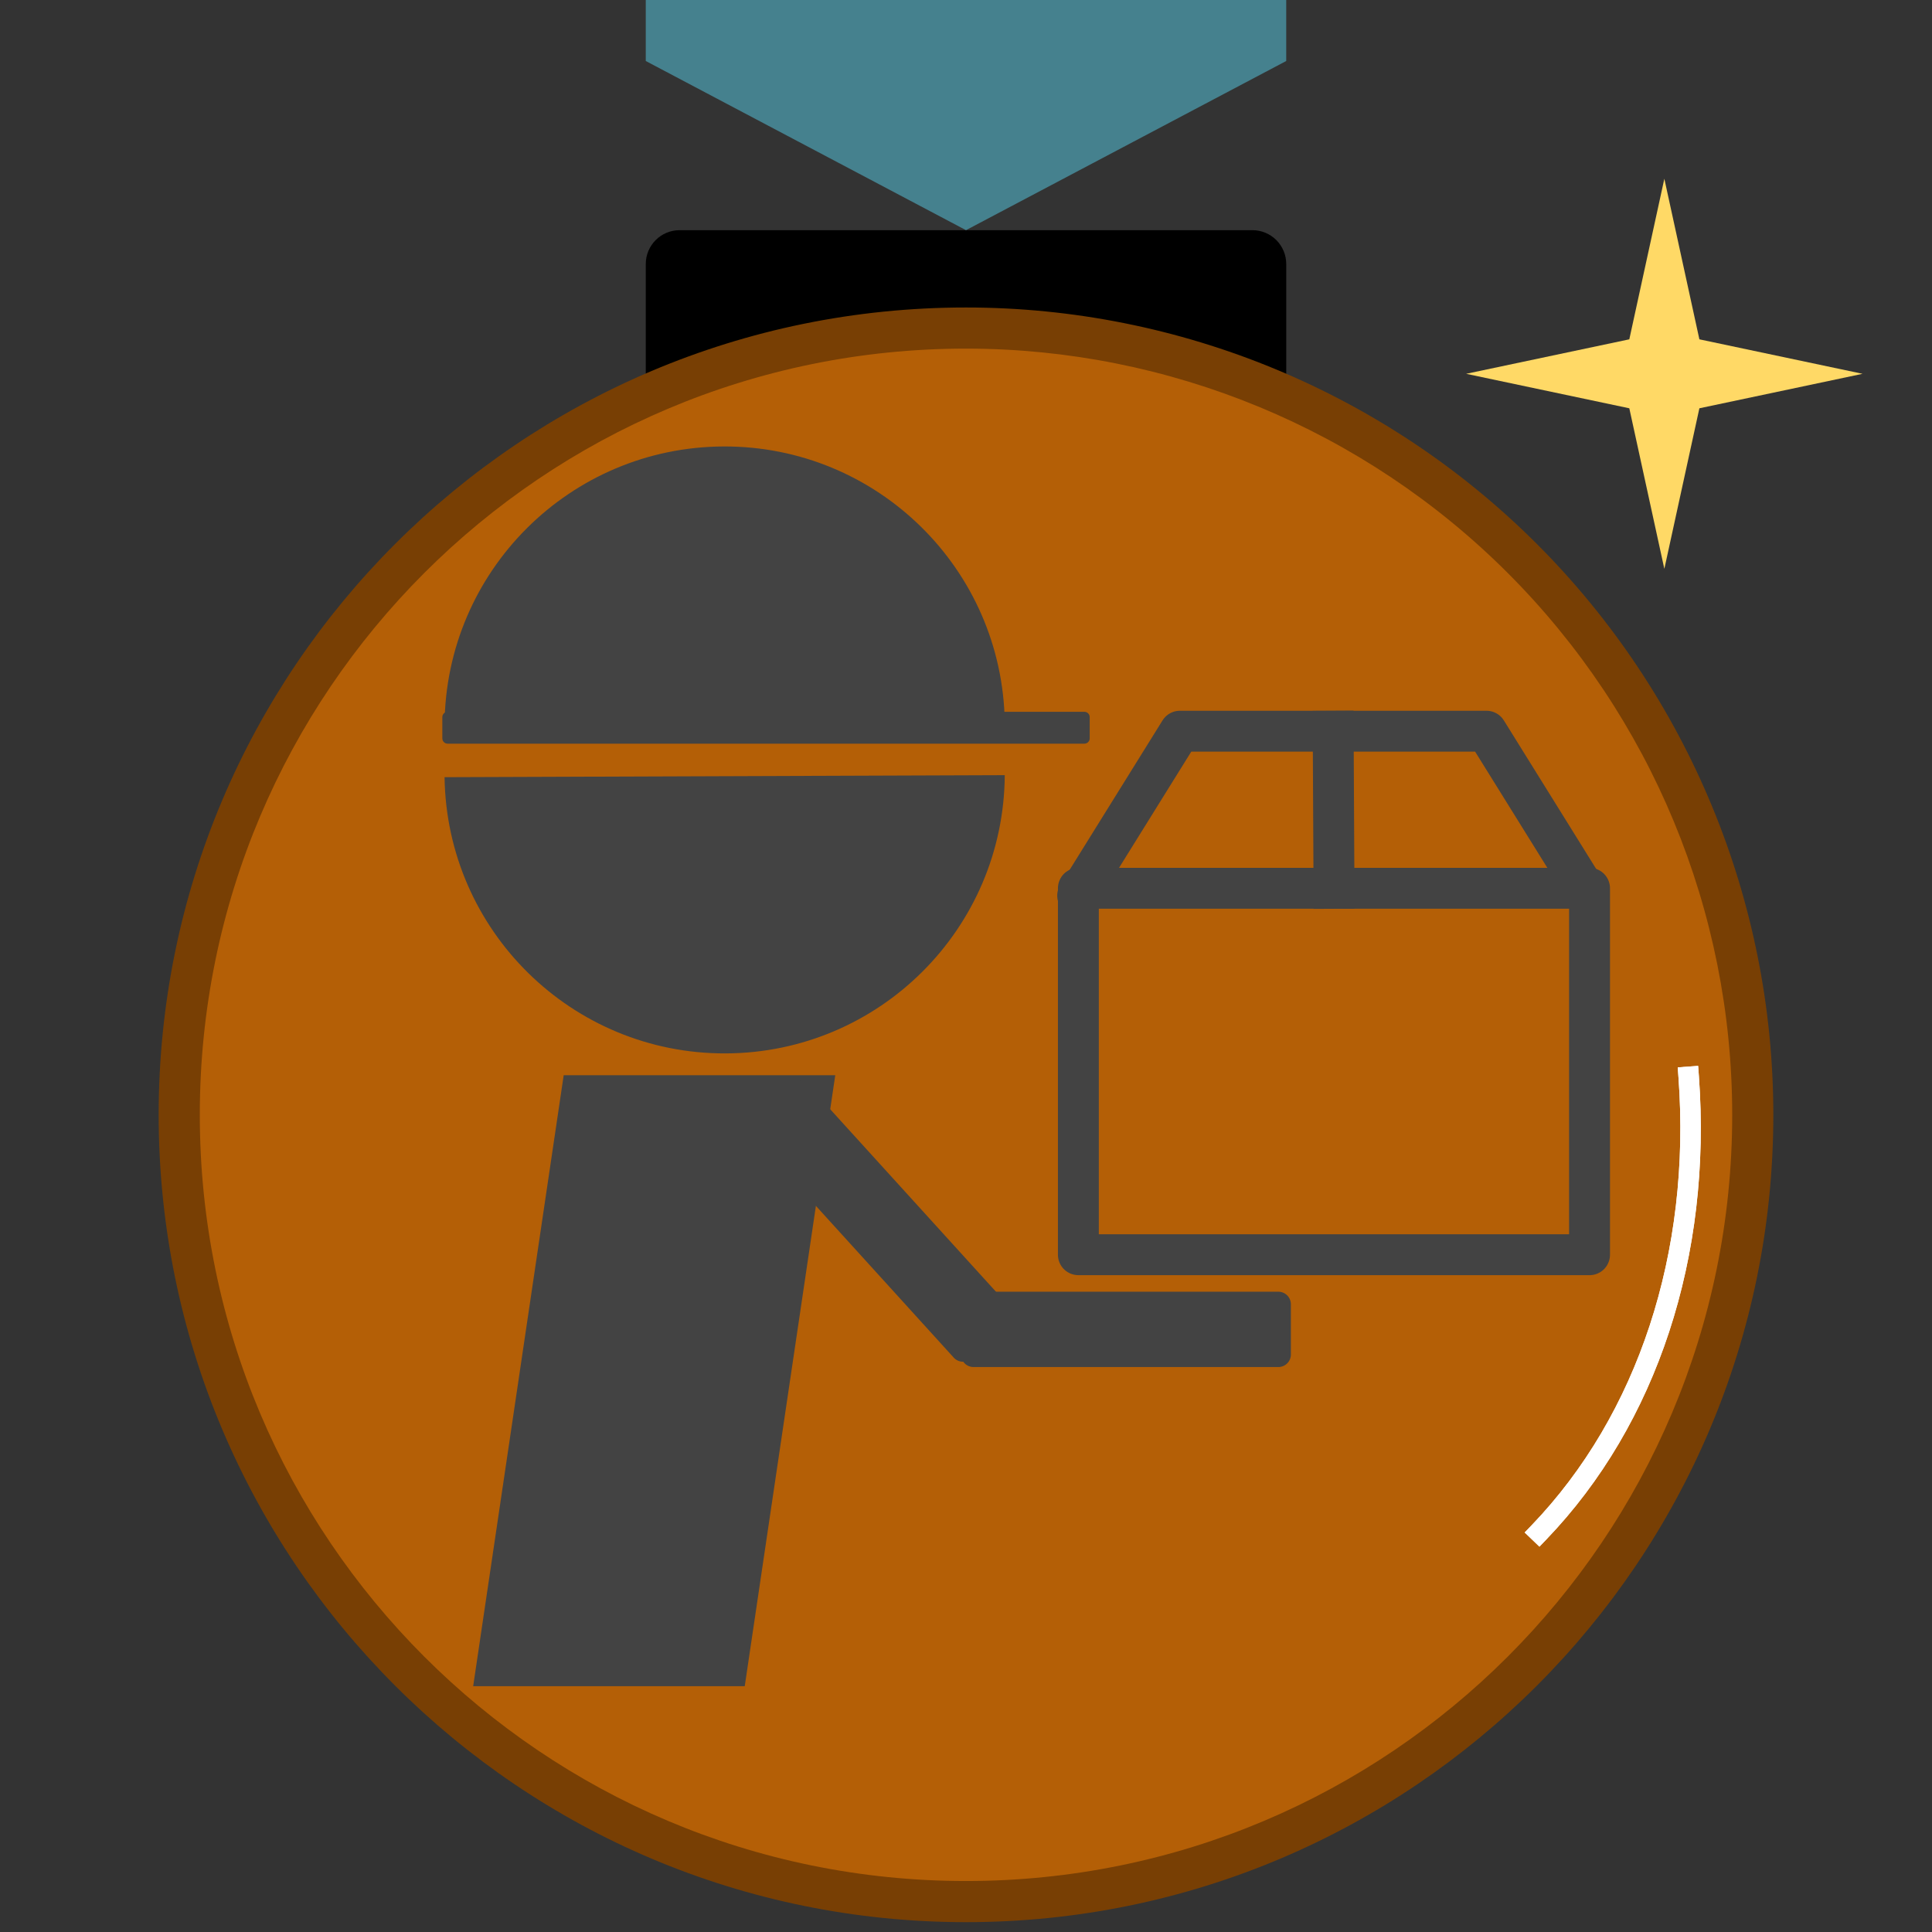<?xml version="1.0" standalone="yes"?>

<svg version="1.1" viewBox="0.0 0.0 377.953 377.953" fill="none" stroke="none" stroke-linecap="square" stroke-miterlimit="10" xmlns="http://www.w3.org/2000/svg" xmlns:xlink="http://www.w3.org/1999/xlink"><rect x="0.0" y="0.0" width="377.953" height="377.953" fill="#333333" stroke="none"/><clipPath id="p.0"><path d="m0 0l377.953 0l0 377.953l-377.953 0l0 -377.953z" clip-rule="nonzero"></path></clipPath><g clip-path="url(#p.0)"><path fill="#000000" fill-opacity="0.0" d="m0 0l377.953 0l0 377.953l-377.953 0z" fill-rule="nonzero"></path><path fill="#000000" d="m126.332 51.647l0 0c0 -3.656 2.964 -6.62 6.62 -6.62l112.052 0c1.756 0 3.439 0.697 4.681 1.939c1.241 1.241 1.939 2.925 1.939 4.681l0 26.477c0 3.656 -2.964 6.62 -6.62 6.62l-112.052 0c-3.656 0 -6.62 -2.964 -6.62 -6.62z" fill-rule="nonzero"></path><path fill="#783f04" d="m31.039 218.09l0 0c0 -87.226 70.711 -157.937 157.937 -157.937l0 0c41.887 0 82.059 16.64 111.678 46.259c29.619 29.619 46.259 69.791 46.259 111.678l0 0c0 87.226 -70.711 157.937 -157.937 157.937l0 0c-87.226 0 -157.937 -70.711 -157.937 -157.937z" fill-rule="nonzero"></path><path fill="#b45f06" d="m39.087 218.089l0 0c0 -82.782 67.108 -149.89 149.89 -149.89l0 0c39.753 0 77.878 15.792 105.988 43.902c28.11 28.11 43.902 66.235 43.902 105.988l0 0c0 82.782 -67.108 149.89 -149.89 149.89l0 0c-82.782 0 -149.89 -67.108 -149.89 -149.89z" fill-rule="nonzero"></path><path fill="#45818e" d="m126.331 -120.445l125.291 0l0 132.378l-62.646 33.094l-62.646 -33.094z" fill-rule="nonzero"></path><path fill="#ffd966" d="m286.82 73.127l31.918 -6.745l6.854 -31.412l6.854 31.412l31.918 6.745l-31.918 6.745l-6.854 31.412l-6.854 -31.412z" fill-rule="nonzero"></path><path fill="#000000" fill-opacity="0.0" d="m330.354 210.657l0 0c2.541 34.705 -8.067 67.007 -29.256 89.084l-82.266 -96.108z" fill-rule="nonzero"></path><path fill="#000000" fill-opacity="0.0" d="m330.354 210.657l0 0c2.541 34.705 -8.067 67.007 -29.256 89.084" fill-rule="nonzero"></path><path stroke="#ffffff" stroke-width="4.0" stroke-linejoin="round" stroke-linecap="butt" d="m330.354 210.657l0 0c2.541 34.705 -8.067 67.007 -29.256 89.084" fill-rule="nonzero"></path><path fill="#434343" d="m86.968 141.772c0.201 -30.043 24.556 -54.322 54.599 -54.431c30.044 -0.109 54.573 23.993 54.993 54.034z" fill-rule="nonzero"></path><path fill="#434343" d="m86.532 140.287l0 0c0 -0.574 0.465 -1.039 1.039 -1.039l124.567 0c0.276 0 0.54 0.109 0.735 0.304c0.195 0.195 0.304 0.459 0.304 0.735l0 4.157c0 0.574 -0.465 1.039 -1.039 1.039l-124.567 0l0 0c-0.574 0 -1.039 -0.465 -1.039 -1.039z" fill-rule="nonzero"></path><path fill="#434343" d="m196.56 151.644c-0.201 30.043 -24.556 54.322 -54.599 54.431c-30.044 0.109 -54.573 -23.993 -54.993 -54.034z" fill-rule="nonzero"></path><path fill="#434343" d="m92.566 329.871l17.709 -119.528l53.126 0l-17.709 119.528z" fill-rule="nonzero"></path><path fill="#434343" d="m187.997 255.15l0 0c0 -1.357 1.1 -2.457 2.457 -2.457l59.622 0c0.652 0 1.276 0.259 1.737 0.72c0.461 0.461 0.72 1.086 0.72 1.737l0 9.827c0 1.357 -1.1 2.457 -2.457 2.457l-59.622 0c-1.357 0 -2.457 -1.1 -2.457 -2.457z" fill-rule="nonzero"></path><path fill="#434343" d="m154.542 212.002l0 0c1.006 -0.916 2.563 -0.842 3.478 0.165l39.49 43.471c0.439 0.484 0.669 1.122 0.638 1.775c-0.031 0.653 -0.32 1.267 -0.803 1.707l-7.286 6.635c-1.006 0.916 -2.563 0.842 -3.478 -0.165l-39.49 -43.471c-0.915 -1.007 -0.841 -2.566 0.165 -3.482z" fill-rule="nonzero"></path><path fill="#b45f06" d="m310.79 175.203l-99.963 0l19.993 -32.159l59.978 0z" fill-rule="nonzero"></path><path stroke="#434343" stroke-width="8.0" stroke-linejoin="round" stroke-linecap="butt" d="m310.79 175.203l-99.963 0l19.993 -32.159l59.978 0z" fill-rule="nonzero"></path><path fill="#b45f06" d="m210.96 173.772l100.0 0l0 71.685l-100.0 0z" fill-rule="nonzero"></path><path stroke="#434343" stroke-width="8.0" stroke-linejoin="round" stroke-linecap="butt" d="m210.96 173.772l100.0 0l0 71.685l-100.0 0z" fill-rule="nonzero"></path><path fill="#000000" fill-opacity="0.0" d="m260.808 143.044l0.157 30.74" fill-rule="nonzero"></path><path stroke="#434343" stroke-width="8.0" stroke-linejoin="round" stroke-linecap="butt" d="m260.808 143.044l0.157 30.74" fill-rule="nonzero"></path><path fill="#000000" fill-opacity="0.0" d="m330.354 210.657l0 0c2.541 34.705 -8.067 67.007 -29.256 89.084l-82.266 -96.108z" fill-rule="nonzero"></path><path fill="#000000" fill-opacity="0.0" d="m330.354 210.657l0 0c2.541 34.705 -8.067 67.007 -29.256 89.084" fill-rule="nonzero"></path><path stroke="#ffffff" stroke-width="4.0" stroke-linejoin="round" stroke-linecap="butt" d="m330.354 210.657l0 0c2.541 34.705 -8.067 67.007 -29.256 89.084" fill-rule="nonzero"></path></g></svg>

